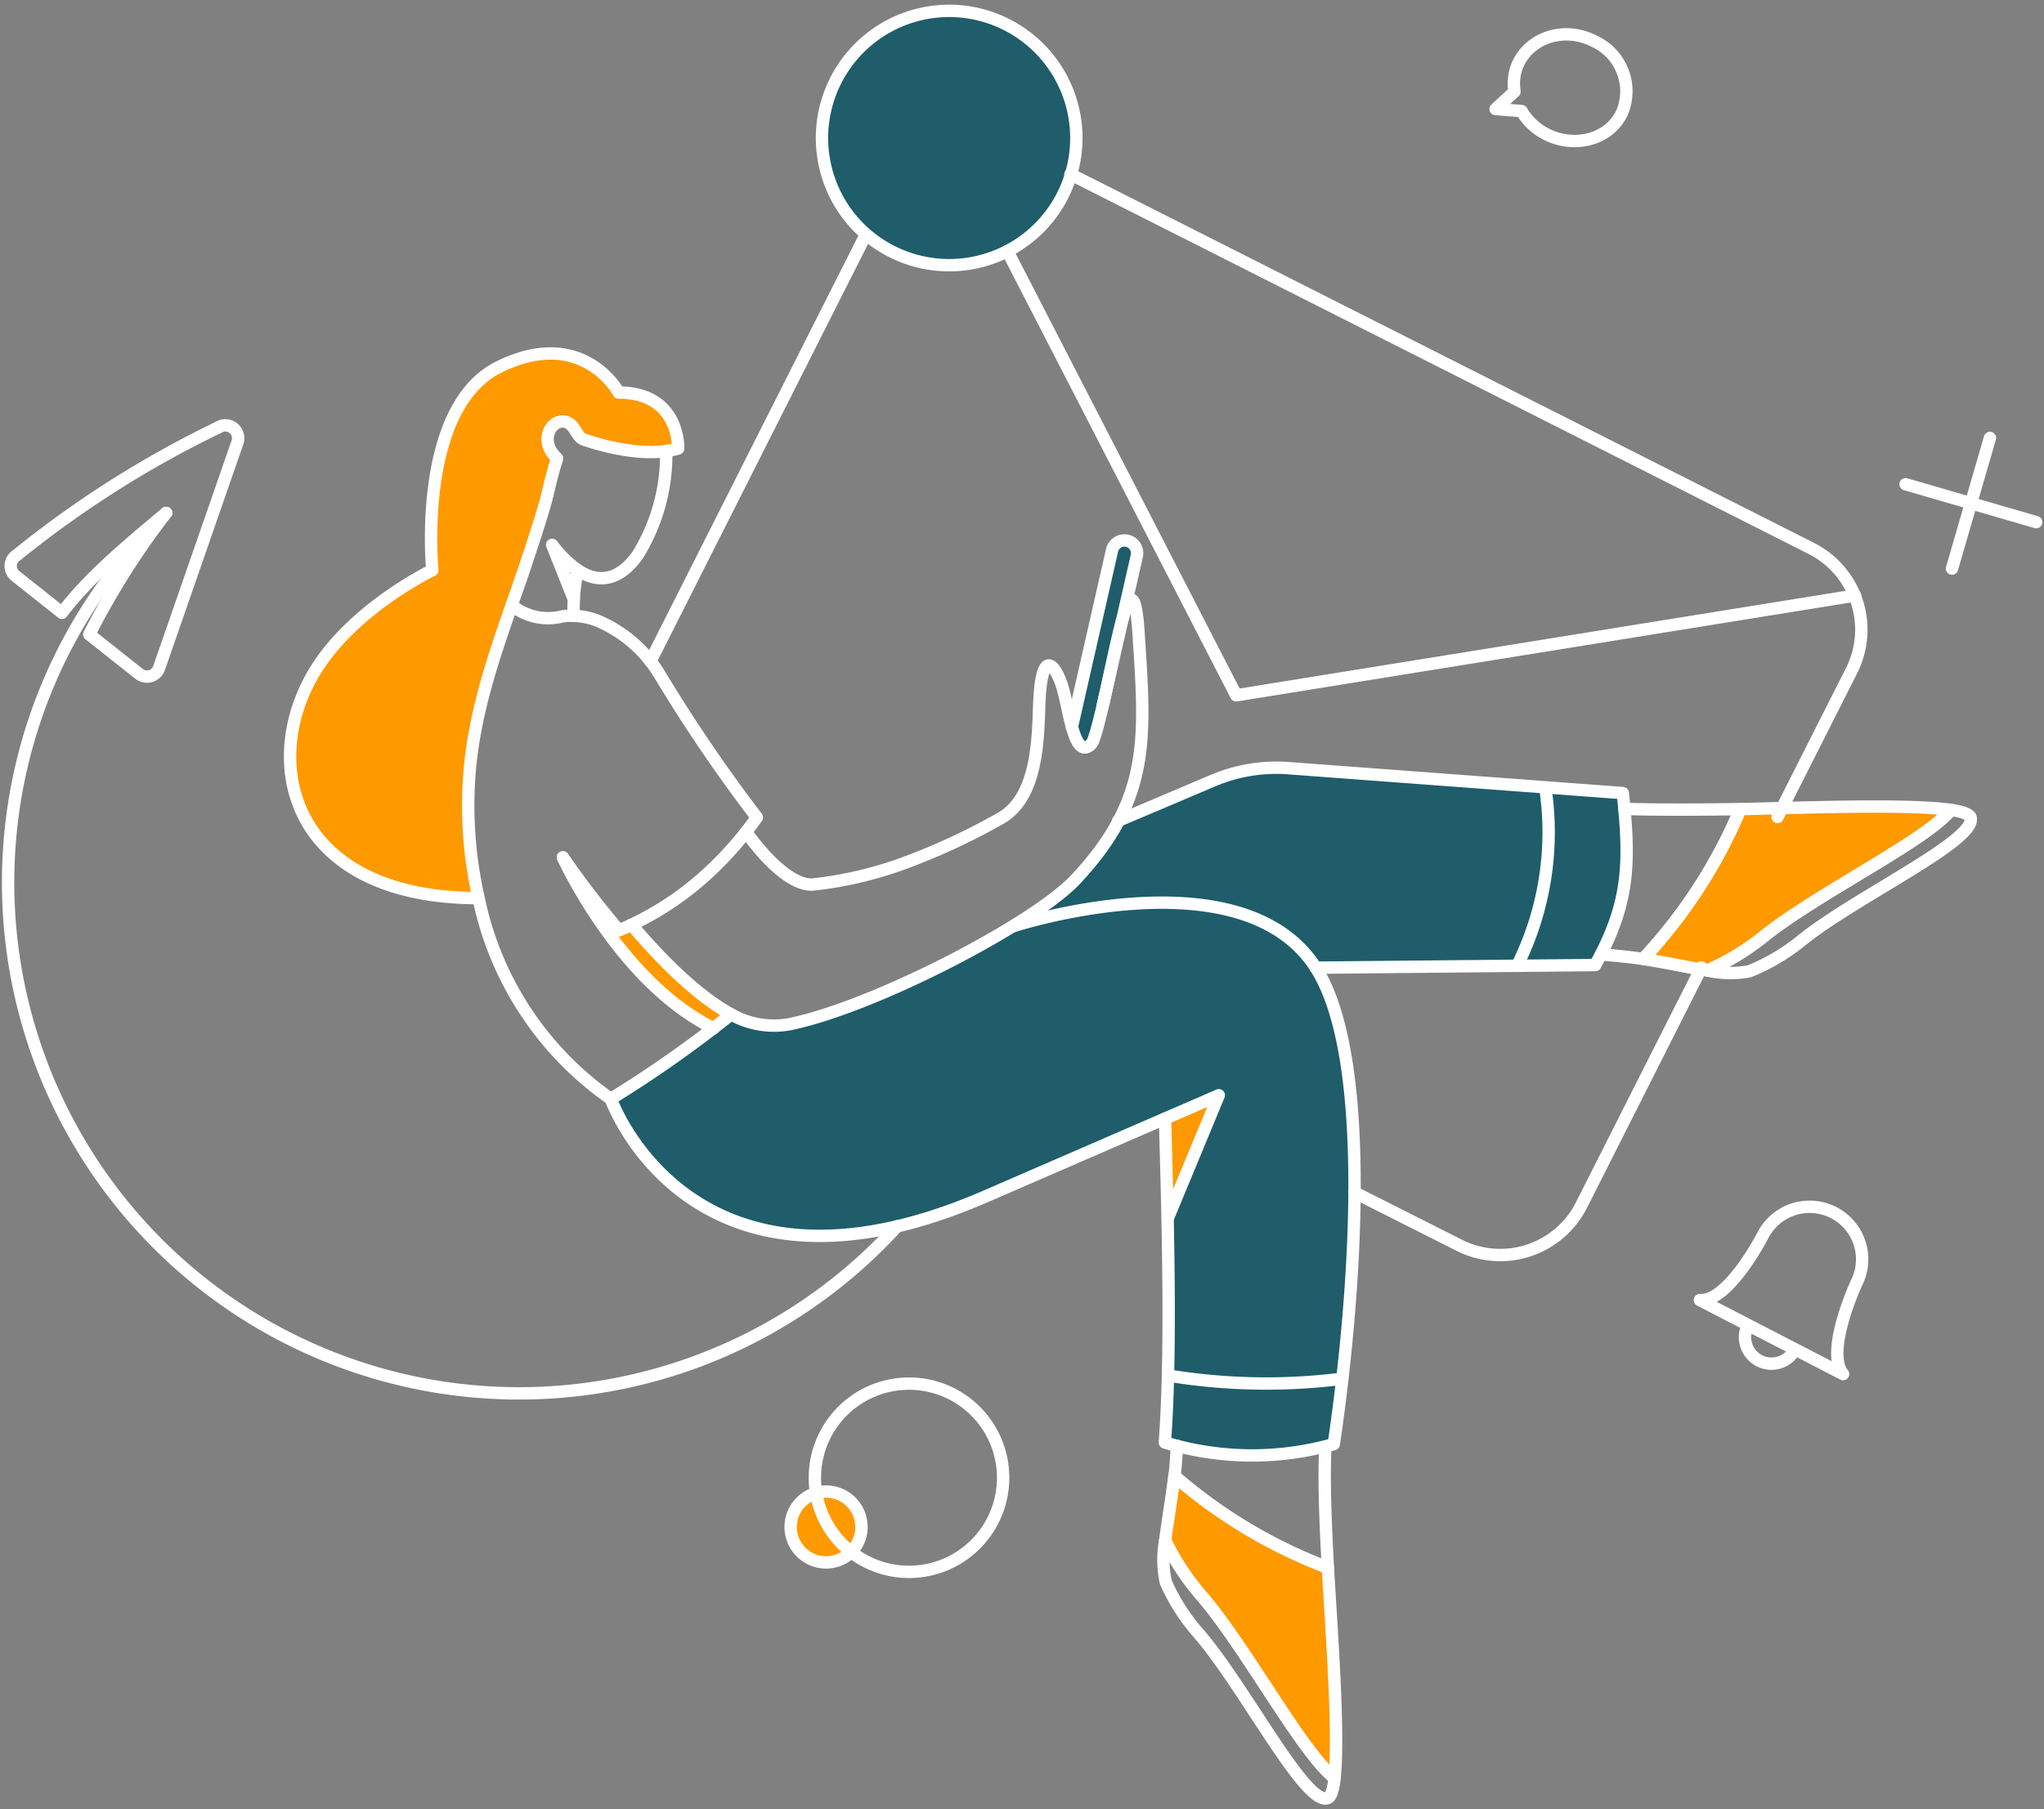 <svg xmlns="http://www.w3.org/2000/svg" width="314" height="278" fill="none"><rect width="100%" height="100%" fill="#808080" stroke="none"/><path fill="#1F5D6A" d="m249.296 121.856-50.02-3.739a30.333 30.333 0 0 0-14.178 2.337l-13.306 5.671a43.34 43.34 0 0 1-6.543 8.943c-6.419 6.855-31.036 19.599-44.029 22.279a13.227 13.227 0 0 1-8.912-1.558 186.322 186.322 0 0 1-18.471 13.059s12.152 34.619 57.4 15.051l35.989-15.612-7.883 18.915c.218 10.812.28 24.99-.436 34.44a45.984 45.984 0 0 0 25.958.247c3.394-23.058 5.981-59.453-2.806-73.195l43.002-.405c5.419-9.759 4.941-15.309 4.235-26.433ZM169.4 108.457l5.235-23.028a1.951 1.951 0 0 0-2.936-2.088 1.948 1.948 0 0 0-.865 1.216l-6.17 27.14"/><path fill="#1F5D6A" d="m169.4 108.457 5.235-23.028a1.951 1.951 0 0 0-2.936-2.088 1.948 1.948 0 0 0-.865 1.216l-6.17 27.14c.776 2.862 2.86 6.7 4.736-3.24ZM165.349 21.207a19.544 19.544 0 0 1-12.061 18.05A19.536 19.536 0 0 1 126.65 25.02 19.539 19.539 0 0 1 145.811 1.67a19.553 19.553 0 0 1 13.813 5.726 19.558 19.558 0 0 1 5.725 13.811Z"/><path fill="#FF9900" d="M267.372 124.317a78.03 78.03 0 0 1-14.957 23.028c3.459.529 6.917 1.312 9.878 1.776a37.911 37.911 0 0 0 8.596-5.201c8.2-6.606 25.092-14.801 28.792-19.475-6.699-.969-23.089-.315-32.309-.128ZM203.987 240.857a77.858 77.858 0 0 1-23.588-14.086c-.405 3.461-1.028 6.951-1.402 9.942a38.386 38.386 0 0 0 5.515 8.413c6.888 7.915 15.707 24.492 20.5 28.044.752-6.73-.493-23.089-1.025-32.313ZM97.015 142.079c-.623.311-1.278.592-1.932.872a139.168 139.168 0 0 1-8.603-11.218c.28.656 8.88 19.257 23.152 26.268.934-.748 1.838-1.464 2.679-2.181-5.331-2.898-10.871-8.507-15.296-13.741ZM178.966 171.836s.28 6.575.436 15.331l7.821-18.883-8.257 3.552ZM95.052 60.315s-5.456-10.222-18.29-3.989C63.925 62.56 66.415 87.611 66.415 87.611s-11.406 5.453-17.482 14.645c-9.41 14.24-4.673 35.741 24.59 35.741a64.085 64.085 0 0 1-1.434-18.728c.78-11.061 4.799-21.188 8.351-31.565 4.53-13.413 3.557-12.34 5.142-17.262-3.772-3.584.716-7.884 2.742-4.395.857 1.41 1.062 1.466 1.748 1.68 3.713 1.163 10.45 2.46 14.104 1.25.005-.095.316-8.662-9.125-8.662Z"/><path fill="#FF9900" d="m88.135 92.035-3.334-8.35a20.427 20.427 0 0 0 3.895 3.957 37.226 37.226 0 0 0-.561 4.393ZM132.226 233.535a5.437 5.437 0 1 1-10.667.059 5.438 5.438 0 0 1 4.248-4.297 5.39 5.39 0 0 1 4.094.781 5.407 5.407 0 0 1 2.325 3.457Z"/><path stroke="#fff" stroke-width="1.9" d="M165.349 21.207a19.536 19.536 0 0 1-33.352 13.815 19.534 19.534 0 0 1-4.235-21.291 19.53 19.53 0 0 1 31.862-6.335 19.553 19.553 0 0 1 5.725 13.811Z"/><path stroke="#fff" stroke-linecap="round" stroke-linejoin="round" stroke-width="1.9" d="m208.069 183.21 16.11 8.133a13.987 13.987 0 0 0 18.76-6.17l18.447-36.52M273.071 125.533l11.373-22.498a13.981 13.981 0 0 0-6.17-18.758L164.44 26.767m-64.527 74.841 33.026-65.421"/><path stroke="#fff" stroke-linecap="round" stroke-linejoin="round" stroke-width="1.9" d="m284.974 91.506-95.071 15.33-35.141-68.248M137.812 188.413a78.469 78.469 0 0 1-25.259 18.493 78.507 78.507 0 0 1-87.64-15.135 78.506 78.506 0 0 1-17.257-87.247 78.497 78.497 0 0 1 17.876-25.7M88.135 94.622a29.11 29.11 0 0 1 .596-7.04c3.799 2.541 6.938.962 9.242-2.325a29.31 29.31 0 0 0 4.37-15.937"/><path stroke="#fff" stroke-linecap="round" stroke-linejoin="round" stroke-width="1.9" d="M86.48 131.733a139.128 139.128 0 0 0 8.6 11.218 46.811 46.811 0 0 0 13.375-8.518 53.78 53.78 0 0 0 7.813-8.838 239.373 239.373 0 0 1-14.924-21.937 20.43 20.43 0 0 0-9.533-8.282 11.21 11.21 0 0 0-5.36-.685A8.883 8.883 0 0 1 78.608 93M249.545 124.286c4.237.156 12.651.125 17.792.031a78.025 78.025 0 0 1-14.924 23.028c-1.589-.25-4.955-.593-6.481-.686M299.679 124.442c1.776.249 2.918.656 3.054 1.215.863 3.539-17.66 12.136-25.988 18.852a30.736 30.736 0 0 1-8.036 4.736 16.003 16.003 0 0 1-6.396-.124 37.68 37.68 0 0 0 8.607-5.201c8.177-6.593 25.053-14.773 28.759-19.478Z"/><path stroke="#fff" stroke-linecap="round" stroke-linejoin="round" stroke-width="1.9" d="M267.372 124.317c9.223-.187 25.613-.841 32.308.125-3.708 4.674-20.591 12.877-28.792 19.475a37.758 37.758 0 0 1-8.6 5.203c-2.961-.467-6.419-1.246-9.878-1.776a78.027 78.027 0 0 0 14.962-23.027ZM203.614 222.255c-.281 4.674 0 11.56.374 18.633a78.075 78.075 0 0 1-23.557-14.084c.187-1.589.311-3.178.342-4.674M205.016 273.17c-.187 1.804-.527 2.936-1.091 3.116-3.475 1.107-12.78-17.228-19.787-25.301a30.64 30.64 0 0 1-5.047-7.884 16.185 16.185 0 0 1-.094-6.396 37.89 37.89 0 0 0 5.515 8.413c6.888 7.949 15.705 24.5 20.504 28.052Z"/><path stroke="#fff" stroke-linecap="round" stroke-linejoin="round" stroke-width="1.9" d="M203.987 240.857c.53 9.224 1.776 25.584 1.028 32.308-4.798-3.552-13.638-20.111-20.5-28.044a38.077 38.077 0 0 1-5.515-8.413c.374-2.991.997-6.483 1.402-9.941a77.831 77.831 0 0 0 23.585 14.09ZM109.635 158.001c-14.271-7.011-22.872-25.613-23.155-26.268M97.016 142.078c4.428 5.235 9.974 10.87 15.299 13.776a13.333 13.333 0 0 0 8.912 1.527c13.005-2.624 37.61-15.424 44.029-22.279 11.624-12.415 10.67-21.873 9.659-37.673-.41-6.419-1.216-6.265-2.181-3.28-1.435 4.454-3.245 15.252-4.736 19.506a1.891 1.891 0 0 1-.81 1.029c-1.148.656-1.871-.779-2.46-2.805-.625-2.15-1.071-5.013-1.652-6.724-1.018-3.016-3.096-5.764-3.427 3.085-.194 5.204-.207 14.166-5.858 17.45a99.442 99.442 0 0 1-13.711 6.481 59.33 59.33 0 0 1-15.237 3.739c-2.835.151-6.637-3.085-10.251-8.101"/><path stroke="#fff" stroke-linecap="round" stroke-linejoin="round" stroke-width="1.9" d="m169.399 108.457 5.235-23.028a1.947 1.947 0 0 0-1.464-2.337 1.948 1.948 0 0 0-2.337 1.465l-6.17 27.14M178.976 171.866c4.861-2.088 8.255-3.582 8.255-3.582l-7.829 18.883M112.315 155.851a183.087 183.087 0 0 1-18.478 12.997 49.892 49.892 0 0 1-20.313-30.851M171.768 126.125l14.614-6.201a24.904 24.904 0 0 1 11.466-1.901l51.447 3.833c1.158 10.767 1.02 16.959-4.237 26.424l-42.941.405M95.052 60.315s-5.456-10.222-18.29-3.989C63.925 62.56 66.415 87.611 66.415 87.611s-11.406 5.453-17.482 14.645c-9.41 14.24-4.673 35.741 24.59 35.741a64.085 64.085 0 0 1-1.434-18.728c.78-11.061 4.799-21.188 8.351-31.565.81-2.399 2.742-8.257 3.397-10.69.592-2.272.872-3.863 1.745-6.572-3.772-3.584.716-7.884 2.742-4.395.894 1.475 1.067 1.39 2.046 1.713 2.424.797 8.955 2.606 13.814 1.148-.003.005.308-8.593-9.133-8.593ZM33.54 65.672A159.09 159.09 0 0 0 2.567 85.305a1.954 1.954 0 0 0-.156 3.21l7.105 5.64c4.305-5.647 10.142-10.42 16.006-15.35a117.44 117.44 0 0 0-11.808 18.673l7.644 6.055a1.96 1.96 0 0 0 1.777.347 1.959 1.959 0 0 0 1.308-1.25L36.47 67.988a1.97 1.97 0 0 0-2.929-2.316ZM244.808 6.284c-6.201-3.087-13.149 1.312-12.152 7.79l-2.898 2.678 3.988.311c3.521 5.952 12.464 6.203 15.393.343a8.464 8.464 0 0 0-4.331-11.122ZM281.702 186.326a8.074 8.074 0 0 0-6.155-.525 8.055 8.055 0 0 0-2.755 1.522 8.094 8.094 0 0 0-1.965 2.462s-5.266 10.284-9.69 9.971l21.999 11.373c-2.836-3.427 2.025-13.927 2.025-13.927a8.07 8.07 0 0 0-.997-8.911 8.064 8.064 0 0 0-2.462-1.965ZM275.75 207.328a4.072 4.072 0 0 1-5.484 1.745 4.073 4.073 0 0 1-1.745-5.485M305.695 67.294l-5.827 20.068M312.8 80.226l-20.067-5.827M179.434 211.347a92.846 92.846 0 0 0 26.766.492"/><path stroke="#fff" stroke-linecap="round" stroke-linejoin="round" stroke-width="1.9" d="M237.393 121.045a45.962 45.962 0 0 1-4.331 27.359M132.226 233.535a5.437 5.437 0 0 1-2.282 5.595 5.452 5.452 0 0 1-3.016.934 5.448 5.448 0 0 1-5.043-3.33 5.439 5.439 0 0 1 3.922-7.437 5.39 5.39 0 0 1 4.093.781 5.397 5.397 0 0 1 2.326 3.457Z"/><path stroke="#fff" stroke-linecap="round" stroke-linejoin="round" stroke-width="1.9" d="M129.764 216.49a14.452 14.452 0 0 1 7.533-3.706 14.453 14.453 0 0 1 14.631 6.643 14.463 14.463 0 0 1-7.203 21.165 14.457 14.457 0 0 1-19.534-14.024 14.465 14.465 0 0 1 4.573-10.078ZM93.837 168.848s12.152 34.619 57.4 15.051l27.739-12.033c.344 13.09 1.069 35.245-.033 49.766a45.995 45.995 0 0 0 25.956.249c3.397-23.06 6.022-59.46-2.773-73.196-11.395-17.799-46.429-6.388-46.429-6.388M88.732 87.583a17.162 17.162 0 0 1-3.907-3.865l3.31 8.318"/></svg>